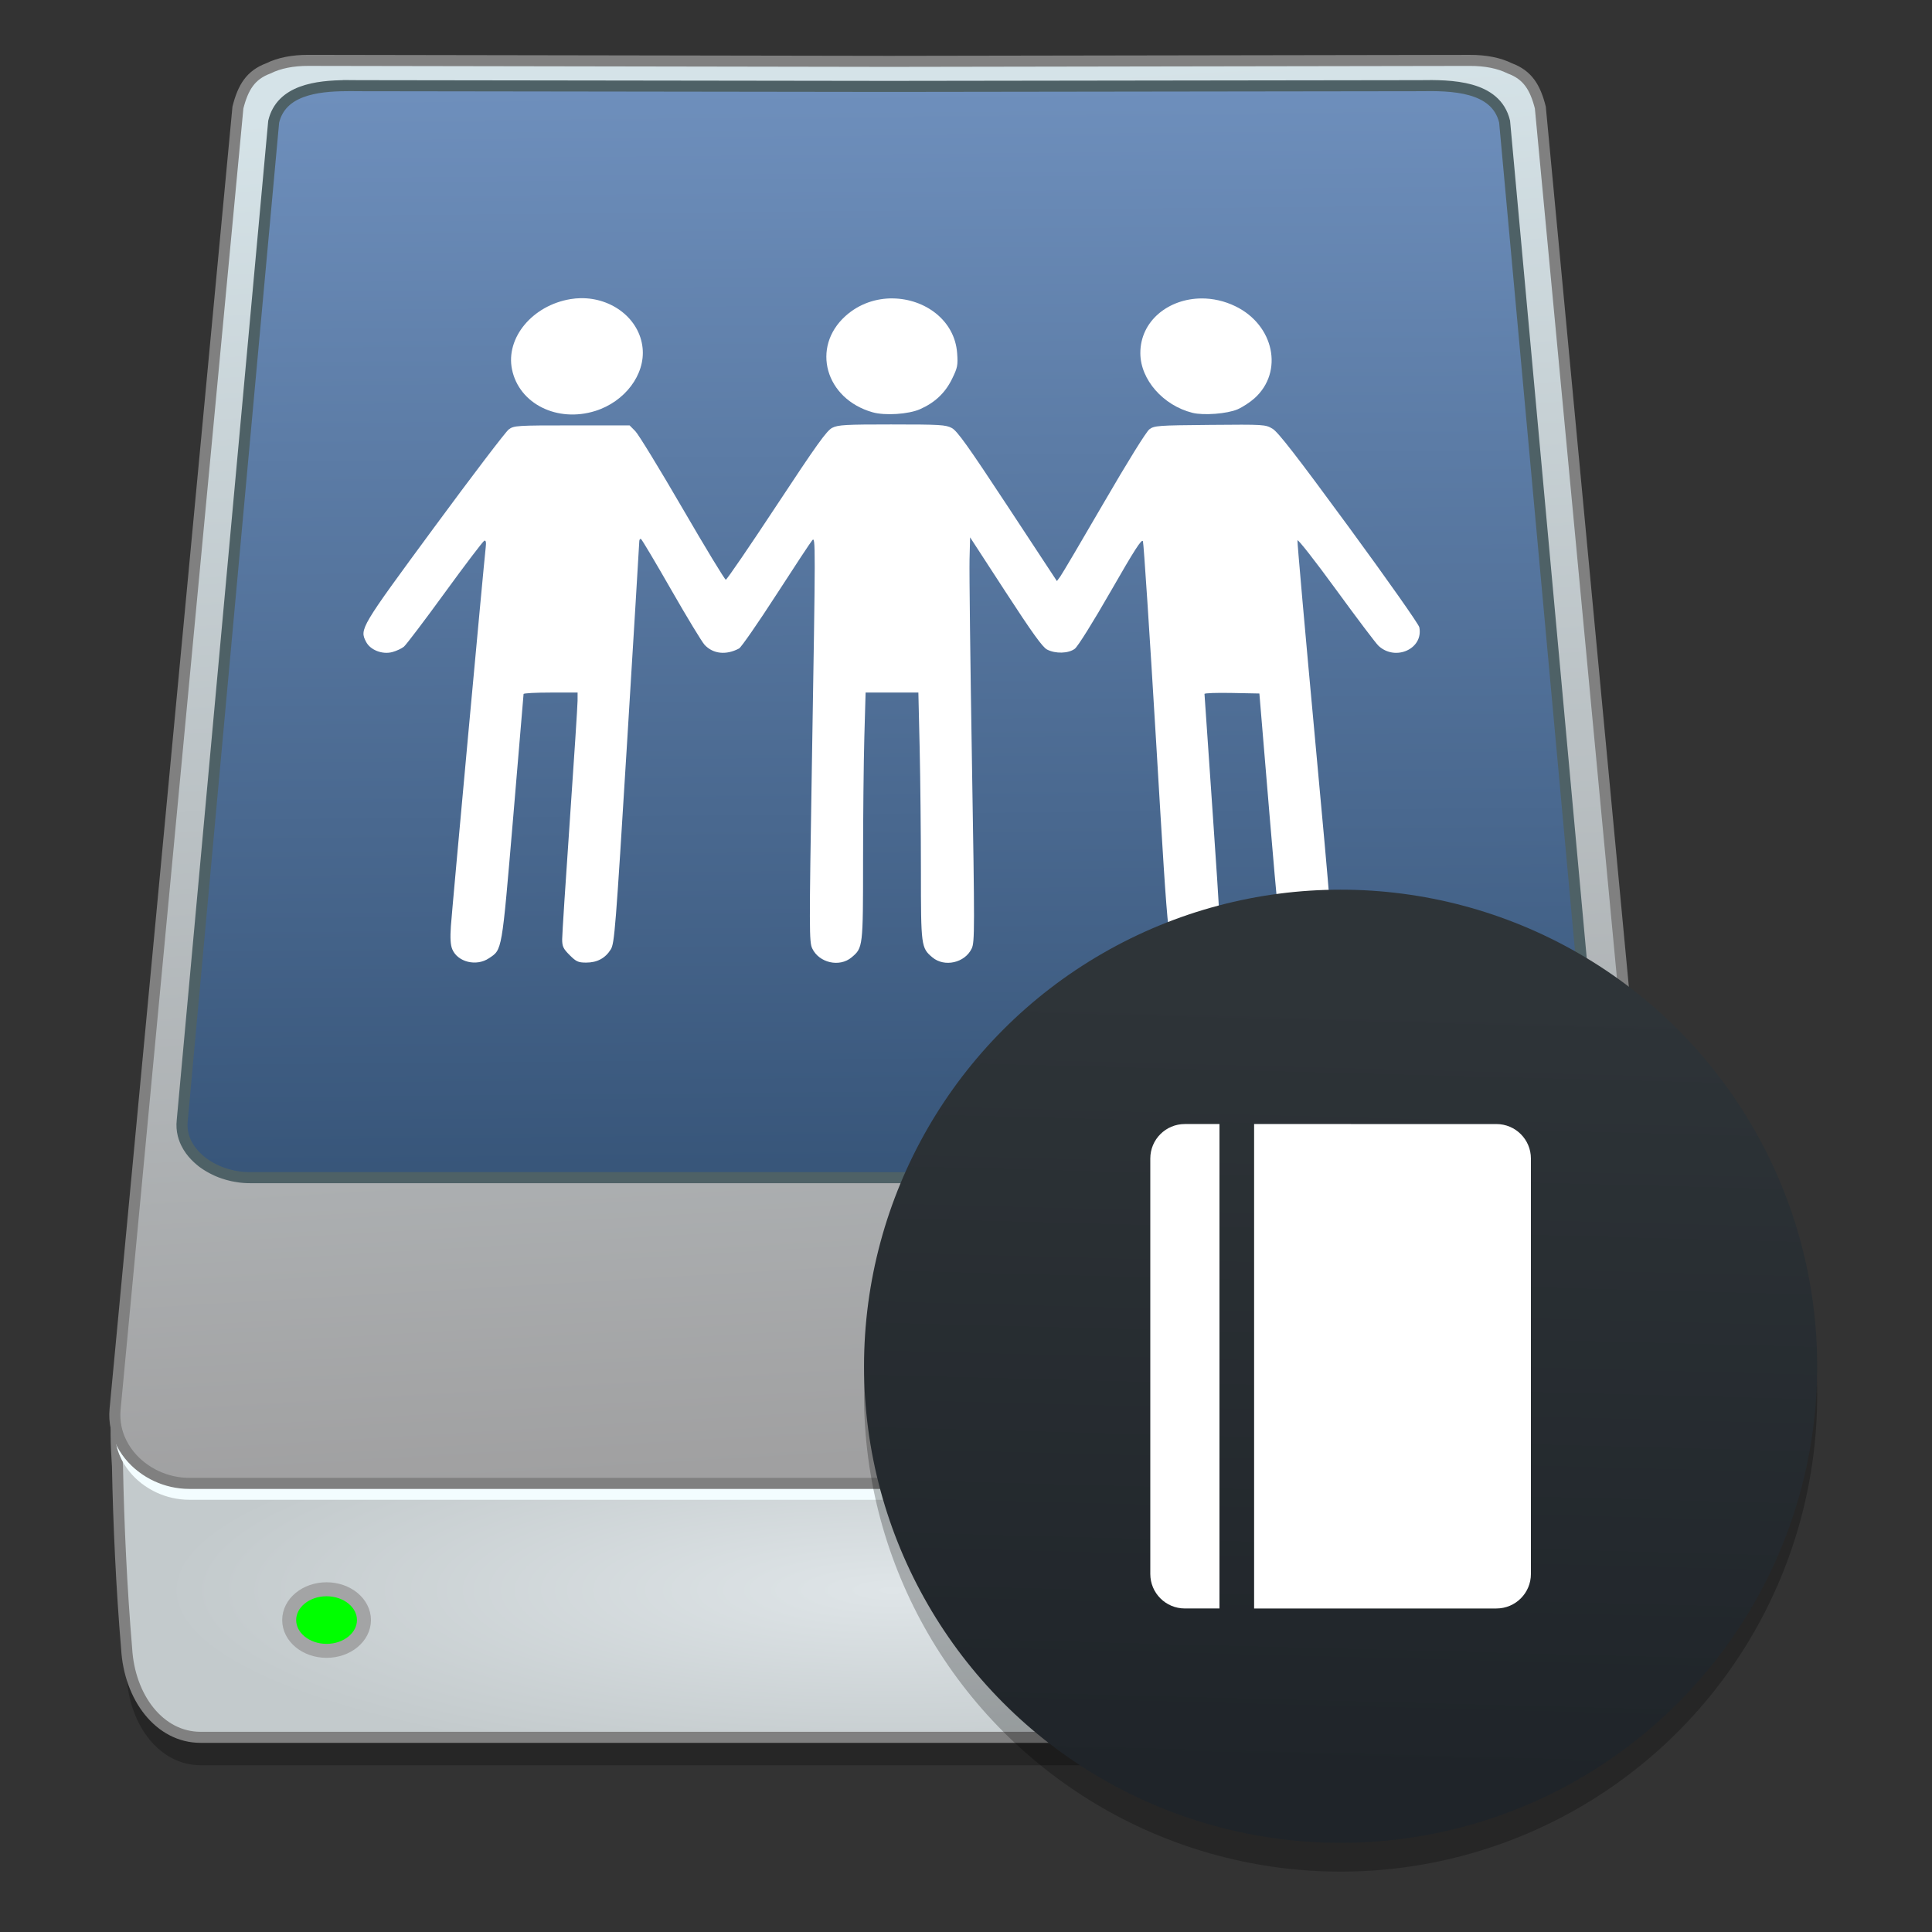 <?xml version="1.0" encoding="UTF-8" standalone="no"?>
<svg
   xmlns:osb="http://www.openswatchbook.org/uri/2009/osb"
   xmlns:dc="http://purl.org/dc/elements/1.1/"
   xmlns:cc="http://creativecommons.org/ns#"
   xmlns:rdf="http://www.w3.org/1999/02/22-rdf-syntax-ns#"
   xmlns:svg="http://www.w3.org/2000/svg"
   xmlns="http://www.w3.org/2000/svg"
   xmlns:xlink="http://www.w3.org/1999/xlink"
   xmlns:sodipodi="http://sodipodi.sourceforge.net/DTD/sodipodi-0.dtd"
   xmlns:inkscape="http://www.inkscape.org/namespaces/inkscape"
   width="128"
   height="128"
   viewBox="0 0 128 128"
   version="1.1"
   id="svg340"
   sodipodi:docname="preferences-system-network-server-ldap.svg"
   inkscape:version="0.92.4 (5da689c313, 2019-01-14)">
  <rect x="0" y="0" width="128" height="128" fill="#333333" stroke="none"/>
  <sodipodi:namedview
     pagecolor="#ffffff"
     bordercolor="#666666"
     borderopacity="1"
     objecttolerance="10"
     gridtolerance="10"
     guidetolerance="10"
     inkscape:pageopacity="0"
     inkscape:pageshadow="2"
     inkscape:window-width="1600"
     inkscape:window-height="838"
     id="namedview342"
     showgrid="false"
     inkscape:zoom="0.921875"
     inkscape:cx="-100.97655"
     inkscape:cy="45.523307"
     inkscape:window-x="-8"
     inkscape:window-y="-8"
     inkscape:window-maximized="1"
     inkscape:current-layer="svg340" />
  <defs
     id="defs205">
    <linearGradient
       inkscape:collect="always"
       id="linearGradient891">
      <stop
         style="stop-color:#6e8fbc;stop-opacity:1"
         offset="0"
         id="stop887" />
      <stop
         style="stop-color:#375579;stop-opacity:1"
         offset="1"
         id="stop889" />
    </linearGradient>
    <linearGradient
       id="linearGradient5420"
       inkscape:collect="always">
      <stop
         id="stop5416"
         offset="0"
         style="stop-color:#d5e3e8;stop-opacity:1" />
      <stop
         id="stop5418"
         offset="1"
         style="stop-color:#a0a0a1;stop-opacity:1" />
    </linearGradient>
    <linearGradient
       id="linearGradient5408"
       inkscape:collect="always">
      <stop
         id="stop5404"
         offset="0"
         style="stop-color:#dfe5e8;stop-opacity:1" />
      <stop
         id="stop5406"
         offset="1"
         style="stop-color:#c3cacc;stop-opacity:1" />
    </linearGradient>
    <linearGradient
       osb:paint="solid"
       id="linearGradient6987">
      <stop
         id="stop6985"
         offset="0"
         style="stop-color:#77d2fb;stop-opacity:1;" />
    </linearGradient>
    <radialGradient
       gradientUnits="userSpaceOnUse"
       gradientTransform="matrix(0.645,0,0,0.161,-437.627,-72.601)"
       r="74.884"
       fy="372.055"
       fx="502.621"
       cy="372.055"
       cx="502.621"
       id="radialGradient5414"
       xlink:href="#linearGradient5408"
       inkscape:collect="always" />
    <linearGradient
       gradientTransform="matrix(0.684,0,0,0.684,-457.407,-260.244)"
       gradientUnits="userSpaceOnUse"
       y2="349.103"
       x2="504.38"
       y1="216.144"
       x1="496.552"
       id="linearGradient5422"
       xlink:href="#linearGradient5420"
       inkscape:collect="always" />
    <linearGradient
       y2="324.152"
       x2="502.798"
       y1="216.43"
       x1="501.827"
       gradientTransform="matrix(0.672,0,0,0.672,-452.165,-257.634)"
       gradientUnits="userSpaceOnUse"
       id="linearGradient5448"
       xlink:href="#linearGradient891"
       inkscape:collect="always" />
    <linearGradient
       inkscape:collect="always"
       id="linearGradient980">
      <stop
         style="stop-color:#1f2429;stop-opacity:1"
         offset="0"
         id="stop976" />
      <stop
         style="stop-color:#2e3438;stop-opacity:1"
         offset="1"
         id="stop978" />
    </linearGradient>
    <linearGradient
       y2="280.876"
       x2="-13.411"
       y1="295.296"
       x1="-13.785"
       gradientTransform="matrix(3.603,0,0,3.603,-37.209,-1064.208)"
       gradientUnits="userSpaceOnUse"
       id="linearGradient1731"
       xlink:href="#linearGradient980"
       inkscape:collect="always" />
  </defs>
  <g
     id="g1453"
     transform="translate(172.563,118.054)">
    <g
       id="g1485"
       transform="matrix(0.202,0,0,0.188,-174.934,-184.146)" />
    <g
       id="g1487"
       transform="matrix(0.202,0,0,0.188,-174.934,-184.146)" />
    <g
       id="g1489"
       transform="matrix(0.202,0,0,0.188,-174.934,-184.146)" />
    <g
       id="g1491"
       transform="matrix(0.202,0,0,0.188,-174.934,-184.146)" />
    <g
       id="g1493"
       transform="matrix(0.202,0,0,0.188,-174.934,-184.146)" />
    <g
       id="g1495"
       transform="matrix(0.202,0,0,0.188,-174.934,-184.146)" />
    <g
       id="g1497"
       transform="matrix(0.202,0,0,0.188,-174.934,-184.146)" />
    <g
       id="g1499"
       transform="matrix(0.202,0,0,0.188,-174.934,-184.146)" />
    <g
       id="g1501"
       transform="matrix(0.202,0,0,0.188,-174.934,-184.146)" />
    <g
       id="g1503"
       transform="matrix(0.202,0,0,0.188,-174.934,-184.146)" />
    <g
       id="g1505"
       transform="matrix(0.202,0,0,0.188,-174.934,-184.146)" />
    <g
       id="g1507"
       transform="matrix(0.202,0,0,0.188,-174.934,-184.146)" />
    <g
       id="g1509"
       transform="matrix(0.202,0,0,0.188,-174.934,-184.146)" />
    <g
       id="g1511"
       transform="matrix(0.202,0,0,0.188,-174.934,-184.146)" />
    <g
       id="g1513"
       transform="matrix(0.202,0,0,0.188,-174.934,-184.146)" />
    <path
       inkscape:connector-curvature="0"
       id="path869"
       d="m -152.133,-112.21 c -1.031,-0.002 -1.923,0.17 -2.648,0.53 -1.179,0.437 -1.679,1.257 -2.019,2.593 l -8.137,86.242 c -0.04,0.423 -0.014,0.835 0.068,1.227 0.002,0.011 0.007,0.023 0.009,0.034 -0.014,0.8 0.023,1.661 0.081,2.531 0.07,3.766 0.27,8.137 0.605,12.057 0.183,3.258 2.182,5.892 4.894,5.892 h 0.29 6.89 76.596 0.29 6.89 0.29 c 2.712,0 4.713,-2.634 4.896,-5.892 0.335,-3.92 0.535,-8.291 0.605,-12.057 0.058,-0.868 0.095,-1.727 0.081,-2.526 0.003,-0.011 0.006,-0.026 0.009,-0.038 0.083,-0.392 0.108,-0.804 0.068,-1.227 l -8.139,-86.244 c -0.34,-1.335 -0.84,-2.155 -2.019,-2.593 -0.725,-0.36 -1.617,-0.532 -2.648,-0.53 l -38.477,0.063 z"
       style="opacity:0.25;fill:#000000;fill-opacity:1;stroke:none;stroke-width:0.732;stroke-miterlimit:4;stroke-dasharray:none;stroke-opacity:1" />
    <path
       inkscape:connector-curvature="0"
       id="rect5373"
       d="m -163.225,-27.019 c -1.79,0.31 -1.748,3.215 -1.554,6.118 0.07,3.766 0.271,8.136 0.605,12.056 0.183,3.258 2.183,5.893 4.895,5.893 h 0.29 6.89 76.595 0.29 6.891 0.29 c 2.712,0 4.712,-2.636 4.895,-5.893 0.335,-3.92 0.535,-8.29 0.605,-12.056 0.194,-2.903 0.236,-5.808 -1.554,-6.118 h -7.18 -38.799 -7.18 -38.799 z"
       style="opacity:1;fill:url(#radialGradient5414);fill-opacity:1;stroke:#808080;stroke-width:0.732;stroke-miterlimit:4;stroke-dasharray:none;stroke-opacity:1" />
    <path
       style="opacity:1;fill:#f3fdff;fill-opacity:1;stroke:none;stroke-width:3.378;stroke-miterlimit:4;stroke-dasharray:none;stroke-opacity:1"
       d="m -152.132,-112.968 c -1.031,-0.002 -1.924,0.169 -2.649,0.529 -1.179,0.437 -1.679,1.257 -2.019,2.593 l -8.138,86.242 c -0.04,0.423 -0.014,0.834 0.069,1.227 0.033,0.157 0.075,0.311 0.126,0.461 0.025,0.075 0.053,0.15 0.082,0.223 0.088,0.22 0.195,0.433 0.319,0.635 0.206,0.338 0.456,0.649 0.744,0.927 0.058,0.055 0.116,0.11 0.177,0.163 0.302,0.265 0.638,0.495 0.999,0.684 0.072,0.038 0.145,0.074 0.219,0.109 0.668,0.311 1.412,0.485 2.177,0.485 h 92.739 c 1.786,0 3.454,-0.949 4.317,-2.367 0.123,-0.202 0.23,-0.415 0.319,-0.635 0.029,-0.074 0.057,-0.148 0.082,-0.223 0.051,-0.15 0.093,-0.304 0.126,-0.461 0.083,-0.392 0.109,-0.803 0.069,-1.227 l -8.138,-86.242 c -0.34,-1.335 -0.84,-2.155 -2.019,-2.593 -0.725,-0.36 -1.617,-0.531 -2.649,-0.529 l -38.476,0.064 z"
       id="path5490"
       inkscape:connector-curvature="0" />
    <path
       inkscape:connector-curvature="0"
       id="rect5346"
       d="m -152.132,-114.054 c -1.031,-0.002 -1.924,0.169 -2.649,0.529 -1.179,0.437 -1.679,1.257 -2.019,2.593 l -8.138,86.242 c -0.04,0.423 -0.014,0.834 0.069,1.227 0.033,0.157 0.075,0.311 0.126,0.461 0.025,0.075 0.053,0.15 0.082,0.223 0.088,0.22 0.195,0.433 0.319,0.635 0.206,0.338 0.456,0.649 0.744,0.927 0.058,0.055 0.116,0.11 0.177,0.163 0.302,0.265 0.638,0.495 0.999,0.684 0.072,0.038 0.145,0.074 0.219,0.109 0.668,0.311 1.412,0.485 2.177,0.485 h 92.739 c 1.786,0 3.454,-0.949 4.317,-2.367 0.123,-0.203 0.23,-0.415 0.319,-0.635 0.029,-0.074 0.057,-0.148 0.082,-0.223 0.051,-0.151 0.093,-0.305 0.126,-0.461 0.083,-0.392 0.109,-0.803 0.069,-1.227 l -8.138,-86.242 c -0.34,-1.335 -0.84,-2.155 -2.019,-2.592 -0.725,-0.36 -1.617,-0.531 -2.649,-0.529 l -38.476,0.063 z"
       style="opacity:1;fill:url(#linearGradient5422);fill-opacity:1;stroke:#808080;stroke-width:0.732;stroke-miterlimit:4;stroke-dasharray:none;stroke-opacity:1" />
    <path
       inkscape:connector-curvature="0"
       id="path5365"
       d="m -149.618,-112.38 c -1.983,0.015 -4.312,0.303 -4.813,2.385 l -6.059,66.184 c -0.036,0.325 -0.013,0.64 0.063,0.941 0.03,0.12 0.069,0.238 0.115,0.354 0.023,0.058 0.048,0.115 0.075,0.171 0.081,0.169 0.178,0.332 0.291,0.487 0.048,0.067 0.1,0.132 0.153,0.196 0.016,0.023 0.034,0.038 0.051,0.056 0.038,0.043 0.076,0.087 0.117,0.129 0.022,0.023 0.045,0.044 0.067,0.067 0.039,0.039 0.077,0.076 0.118,0.114 0.021,0.023 0.044,0.038 0.065,0.056 0.036,0.03 0.071,0.063 0.108,0.093 0.009,0.008 0.02,0.015 0.029,0.023 0.013,0.011 0.026,0.023 0.039,0.034 0.031,0.026 0.062,0.049 0.094,0.072 0.016,0.011 0.034,0.026 0.05,0.034 0.034,0.026 0.068,0.047 0.102,0.071 0.038,0.026 0.077,0.052 0.117,0.076 0.037,0.026 0.074,0.046 0.111,0.068 0.04,0.026 0.08,0.047 0.12,0.069 0.039,0.023 0.078,0.042 0.117,0.063 0.041,0.023 0.082,0.042 0.124,0.062 0.04,0.023 0.08,0.039 0.121,0.057 0.017,0.008 0.033,0.019 0.05,0.026 0.047,0.023 0.094,0.039 0.141,0.059 0.009,0.003 0.019,0.008 0.029,0.011 0.01,0.003 0.02,0.011 0.031,0.015 0.076,0.03 0.154,0.058 0.232,0.084 0,0 3.3e-4,0 3.3e-4,0 0.085,0.03 0.172,0.055 0.259,0.08 0.028,0.008 0.057,0.015 0.085,0.023 0.061,0.019 0.123,0.03 0.185,0.046 0.032,0.008 0.064,0.015 0.096,0.023 0.06,0.015 0.12,0.026 0.181,0.034 0.031,0.008 0.062,0.011 0.093,0.015 0.065,0.011 0.131,0.019 0.197,0.03 0.029,0.003 0.057,0.008 0.086,0.011 0.071,0.008 0.143,0.015 0.215,0.019 0.024,0.002 0.047,0.003 0.07,0.003 0.096,0.008 0.192,0.008 0.289,0.008 h 84.695 c 0.097,0 0.193,-0.003 0.289,-0.008 0.024,-0.002 0.047,-0.003 0.07,-0.003 0.072,-0.003 0.143,-0.011 0.215,-0.019 0.029,-0.003 0.057,-0.008 0.086,-0.011 0.066,-0.008 0.132,-0.019 0.197,-0.03 0.031,-0.003 0.062,-0.011 0.093,-0.015 0.061,-0.011 0.121,-0.023 0.181,-0.034 0.032,-0.008 0.064,-0.015 0.095,-0.023 0.064,-0.015 0.127,-0.034 0.19,-0.048 0.026,-0.008 0.053,-0.015 0.08,-0.023 0.088,-0.026 0.175,-0.052 0.261,-0.081 0,0 3.36e-4,0 3.36e-4,0 0.078,-0.03 0.156,-0.055 0.232,-0.084 0.01,-0.003 0.019,-0.008 0.028,-0.011 0.013,-0.008 0.026,-0.011 0.04,-0.019 0.044,-0.019 0.089,-0.038 0.133,-0.055 0.017,-0.008 0.033,-0.019 0.05,-0.026 0.041,-0.019 0.082,-0.039 0.123,-0.058 0.04,-0.023 0.081,-0.039 0.12,-0.06 0.04,-0.023 0.08,-0.042 0.12,-0.065 0.041,-0.026 0.082,-0.046 0.123,-0.07 0.036,-0.023 0.072,-0.043 0.107,-0.066 0.04,-0.026 0.079,-0.051 0.118,-0.077 0.035,-0.026 0.068,-0.047 0.102,-0.071 0.016,-0.011 0.034,-0.026 0.05,-0.034 0.032,-0.026 0.063,-0.048 0.094,-0.072 0.013,-0.011 0.026,-0.023 0.039,-0.03 0.01,-0.008 0.019,-0.015 0.029,-0.023 0.037,-0.03 0.072,-0.062 0.108,-0.093 0.022,-0.019 0.044,-0.038 0.065,-0.056 0.041,-0.038 0.079,-0.075 0.118,-0.113 0.022,-0.023 0.046,-0.044 0.067,-0.067 0.052,-0.054 0.101,-0.109 0.149,-0.164 0.004,-0.008 0.011,-0.011 0.016,-0.019 2.68e-4,-3.4e-4 4.19e-4,-6.8e-4 6.69e-4,-0.002 0.054,-0.065 0.107,-0.132 0.156,-0.199 0.113,-0.155 0.21,-0.318 0.291,-0.487 0.027,-0.056 0.052,-0.113 0.075,-0.171 0.046,-0.116 0.085,-0.234 0.115,-0.354 0.057,-0.226 0.084,-0.46 0.079,-0.699 -0.002,-0.08 -0.008,-0.161 -0.016,-0.242 l -6.06,-66.185 c -0.572,-2.379 -3.532,-2.415 -5.635,-2.379 l -35.139,0.048 -35.139,-0.048 c -0.263,-0.003 -0.539,-0.008 -0.823,-0.008 z"
       style="opacity:1;fill:url(#linearGradient5448);fill-opacity:1;stroke:#4e6166;stroke-width:0.732;stroke-miterlimit:4;stroke-dasharray:none;stroke-opacity:1" />
    <ellipse
       ry="2.04"
       rx="2.477"
       cy="-10.721"
       cx="-150.927"
       id="path5424"
       style="opacity:1;fill:#00ff00;fill-opacity:1;stroke:#a3a4a5;stroke-width:0.926;stroke-linecap:round;stroke-miterlimit:4;stroke-dasharray:none;stroke-opacity:1" />
    <g
       style="fill:#ffffff;fill-opacity:1;stroke-width:1.05"
       transform="matrix(0.995,0,0,0.995,-195.838,-178.242)"
       id="g1005">
      <path
         inkscape:connector-curvature="0"
         style="opacity:1;fill:#ffffff;fill-opacity:1;stroke:none;stroke-width:7.109;stroke-linecap:round;stroke-linejoin:round;stroke-miterlimit:4;stroke-dasharray:none;stroke-opacity:1"
         d="m 312.408,-274.646 c -5.865,2.4e-4 -9.25,0.026 -11.354,0.145 -2.104,0.119 -2.926,0.33 -3.668,0.703 -0.345,0.174 -0.763,0.524 -1.352,1.191 -0.589,0.667 -1.349,1.65 -2.381,3.09 -2.064,2.88 -5.216,7.584 -10.252,15.227 -6.763,10.263 -12.505,18.658 -12.76,18.658 -0.255,0 -5.15,-8.069 -10.877,-17.932 -5.727,-9.863 -11.06,-18.587 -11.854,-19.387 l -1.443,-1.455 h -14.496 c -6.953,0 -10.591,0.01 -12.654,0.141 -1.032,0.065 -1.671,0.161 -2.133,0.301 -0.462,0.139 -0.748,0.323 -1.076,0.564 -0.753,0.553 -9.186,11.63 -18.742,24.613 -4.655,6.324 -8.157,11.083 -10.764,14.715 -2.607,3.632 -4.318,6.135 -5.396,7.949 -1.079,1.814 -1.524,2.937 -1.596,3.809 -0.071,0.871 0.231,1.491 0.646,2.295 0.267,0.516 0.656,0.977 1.129,1.367 0.473,0.39 1.031,0.709 1.633,0.943 0.602,0.234 1.249,0.382 1.902,0.43 0.653,0.048 1.312,-0.007 1.939,-0.176 1.022,-0.275 2.323,-0.879 2.891,-1.342 0.567,-0.463 5.221,-6.607 10.344,-13.652 5.123,-7.046 9.567,-12.891 9.877,-12.99 0.193,-0.062 0.317,0.039 0.373,0.312 0.057,0.273 0.046,0.719 -0.029,1.35 -0.429,3.6 -8.473,91.092 -8.756,95.236 -0.101,1.481 -0.125,2.65 -0.068,3.582 0.057,0.932 0.194,1.629 0.418,2.17 0.335,0.809 0.882,1.489 1.562,2.02 0.68,0.531 1.494,0.913 2.365,1.127 0.871,0.214 1.799,0.261 2.707,0.121 0.908,-0.14 1.795,-0.466 2.584,-0.998 l 0.002,0.002 c 0.838,-0.565 1.456,-0.929 1.957,-1.686 0.501,-0.757 0.883,-1.906 1.252,-4.041 0.737,-4.27 1.415,-12.485 2.854,-29.389 1.447,-17.006 2.633,-31.083 2.635,-31.283 0.002,-0.2 3.057,-0.363 6.789,-0.363 h 6.785 l -0.006,2.061 c -0.002,1.133 -0.873,14.6 -1.936,29.928 -1.063,15.328 -1.934,28.82 -1.936,29.984 -9.6e-4,0.907 0.066,1.505 0.334,2.076 0.268,0.571 0.739,1.116 1.545,1.922 0.827,0.827 1.367,1.299 1.951,1.562 0.584,0.264 1.211,0.32 2.215,0.32 1.372,0 2.573,-0.276 3.602,-0.828 1.028,-0.552 1.884,-1.381 2.568,-2.486 0.234,-0.378 0.425,-0.873 0.627,-2.133 0.201,-1.26 0.412,-3.283 0.684,-6.721 0.542,-6.875 1.328,-19.401 2.764,-42.764 1.69,-27.499 3.078,-50.393 3.084,-50.875 0.005,-0.482 0.209,-0.756 0.449,-0.607 0.24,0.149 3.652,5.886 7.582,12.75 3.93,6.864 7.703,13.087 8.385,13.824 0.53,0.573 1.134,1.023 1.793,1.352 0.659,0.328 1.373,0.534 2.121,0.613 0.748,0.079 1.53,0.032 2.328,-0.143 0.798,-0.175 1.61,-0.478 2.418,-0.91 0.532,-0.285 4.743,-6.36 9.357,-13.502 4.614,-7.142 8.682,-13.305 9.037,-13.695 0.105,-0.115 0.195,-0.196 0.273,-0.143 0.078,0.054 0.144,0.243 0.195,0.672 0.103,0.858 0.153,2.672 0.146,6.268 -0.012,7.191 -0.246,21.505 -0.711,49.549 -0.346,20.861 -0.517,32.011 -0.506,38.148 0.006,3.069 0.056,4.885 0.154,6.035 0.098,1.15 0.243,1.633 0.436,2.039 0.431,0.909 1.074,1.664 1.846,2.244 0.771,0.58 1.67,0.986 2.609,1.199 0.939,0.213 1.92,0.234 2.855,0.041 0.935,-0.193 1.825,-0.6 2.584,-1.238 0.715,-0.602 1.252,-1.064 1.656,-1.756 0.404,-0.692 0.674,-1.615 0.855,-3.141 0.363,-3.051 0.368,-8.51 0.369,-19.346 4.9e-4,-10.871 0.143,-24.836 0.318,-31.033 l 0.32,-11.268 h 6.629 6.631 l 0.32,13.893 c 0.176,7.64 0.318,21.605 0.318,31.033 0,9.407 0.016,14.217 0.383,16.973 0.184,1.378 0.455,2.242 0.857,2.91 0.402,0.668 0.935,1.141 1.641,1.734 0.757,0.637 1.646,1.041 2.58,1.234 0.934,0.193 1.914,0.174 2.854,-0.037 0.939,-0.211 1.837,-0.615 2.607,-1.191 0.77,-0.577 1.413,-1.325 1.842,-2.229 0.189,-0.398 0.33,-0.894 0.426,-2.072 0.096,-1.178 0.146,-3.039 0.15,-6.17 0.008,-6.261 -0.167,-17.598 -0.518,-38.705 -0.413,-24.882 -0.684,-47.744 -0.605,-50.805 l 0.143,-5.564 8.908,13.701 c 3.327,5.117 5.651,8.594 7.283,10.863 1.632,2.27 2.574,3.332 3.139,3.625 1.06,0.551 2.402,0.806 3.68,0.771 0.639,-0.017 1.261,-0.106 1.824,-0.266 0.564,-0.16 1.069,-0.391 1.471,-0.691 0.378,-0.283 1.516,-1.942 3.121,-4.51 1.605,-2.567 3.676,-6.042 5.916,-9.949 2.996,-5.226 4.948,-8.544 6.186,-10.467 0.619,-0.961 1.059,-1.574 1.361,-1.9 0.302,-0.327 0.469,-0.37 0.537,-0.189 0.194,0.511 1.691,23.287 3.326,50.609 1.627,27.191 2.371,40.18 3.119,46.646 0.374,3.233 0.75,4.836 1.238,5.768 0.244,0.466 0.516,0.764 0.83,1.014 0.314,0.25 0.67,0.452 1.082,0.727 0.852,0.567 1.801,0.901 2.766,1.025 0.964,0.124 1.944,0.039 2.854,-0.23 0.91,-0.269 1.751,-0.723 2.439,-1.336 0.688,-0.613 1.224,-1.387 1.523,-2.295 0.23,-0.696 0.27,-2.574 0.037,-7.396 -0.233,-4.822 -0.741,-12.589 -1.607,-25.059 -1.175,-16.906 -2.138,-30.908 -2.141,-31.115 -0.003,-0.209 3.1,-0.316 6.895,-0.242 l 6.898,0.135 2.572,30.775 c 0.961,11.496 1.655,19.308 2.184,24.42 0.528,5.112 0.892,7.524 1.191,8.221 0.289,0.674 0.663,1.268 1.1,1.781 0.437,0.513 0.937,0.944 1.479,1.295 0.541,0.35 1.125,0.62 1.729,0.807 0.603,0.186 1.225,0.289 1.848,0.311 0.622,0.021 1.245,-0.04 1.844,-0.186 0.599,-0.146 1.175,-0.375 1.707,-0.689 0.532,-0.314 1.022,-0.713 1.445,-1.197 0.423,-0.484 0.779,-1.052 1.051,-1.707 0.234,-0.565 0.169,-3.161 -0.432,-10.752 -0.601,-7.591 -1.737,-20.177 -3.643,-40.723 -2.555,-27.552 -4.583,-50.426 -4.504,-50.834 0.079,-0.408 4.426,5.139 9.66,12.326 5.234,7.187 10.05,13.562 10.703,14.168 0.533,0.495 1.109,0.879 1.709,1.16 0.6,0.281 1.223,0.459 1.846,0.545 0.623,0.086 1.246,0.078 1.85,-0.012 0.603,-0.09 1.185,-0.264 1.727,-0.51 0.541,-0.246 1.04,-0.564 1.477,-0.947 0.436,-0.383 0.809,-0.83 1.098,-1.33 0.288,-0.5 0.492,-1.054 0.59,-1.652 0.098,-0.598 0.09,-1.241 -0.045,-1.918 -0.152,-0.76 -8.096,-12.047 -17.652,-25.082 -6.577,-8.97 -11.033,-14.96 -14.02,-18.812 -2.986,-3.853 -4.504,-5.566 -5.201,-5.98 -0.453,-0.269 -0.808,-0.472 -1.301,-0.623 -0.493,-0.151 -1.123,-0.251 -2.123,-0.312 -2,-0.123 -5.483,-0.097 -12.318,-0.035 -6.543,0.059 -10.036,0.104 -12.049,0.25 -1.006,0.073 -1.642,0.173 -2.104,0.311 -0.461,0.138 -0.748,0.314 -1.057,0.545 -0.386,0.288 -1.755,2.325 -3.771,5.574 -2.016,3.249 -4.682,7.711 -7.66,12.844 -5.565,9.591 -10.498,17.951 -10.961,18.578 l -0.842,1.139 -12.359,-18.781 c -4.974,-7.559 -8.146,-12.297 -10.244,-15.236 -2.098,-2.94 -3.123,-4.08 -3.803,-4.441 -0.763,-0.406 -1.507,-0.631 -3.566,-0.754 -2.059,-0.123 -5.434,-0.143 -11.459,-0.143 z"
         id="path999"
         transform="matrix(0.265,0,0,0.265,0,161.533)" />
      <path
         inkscape:connector-curvature="0"
         style="opacity:1;fill:#ffffff;fill-opacity:1;stroke:none;stroke-width:7.109;stroke-linecap:round;stroke-linejoin:round;stroke-miterlimit:4;stroke-dasharray:none;stroke-opacity:1"
         d="m 390.223,-306.307 c -1.038,0.002 -2.06,0.092 -3.051,0.264 -0.991,0.171 -1.951,0.423 -2.871,0.752 -0.92,0.328 -1.798,0.733 -2.623,1.207 -0.825,0.474 -1.596,1.016 -2.303,1.623 -0.706,0.607 -1.348,1.279 -1.912,2.008 -0.564,0.729 -1.05,1.515 -1.447,2.354 -0.397,0.839 -0.703,1.73 -0.91,2.666 -0.207,0.936 -0.312,1.919 -0.305,2.941 0.012,1.651 0.374,3.292 1.027,4.855 0.653,1.563 1.596,3.048 2.768,4.385 1.172,1.336 2.572,2.525 4.141,3.496 1.569,0.971 3.307,1.724 5.15,2.189 1.398,0.353 3.588,0.414 5.752,0.246 2.164,-0.168 4.303,-0.563 5.6,-1.125 1.245,-0.539 3.17,-1.799 4.277,-2.799 0.919,-0.831 1.685,-1.741 2.303,-2.707 0.618,-0.966 1.086,-1.988 1.412,-3.043 0.326,-1.054 0.507,-2.141 0.551,-3.236 0.044,-1.095 -0.051,-2.2 -0.279,-3.289 -0.228,-1.089 -0.59,-2.162 -1.08,-3.197 -0.49,-1.035 -1.109,-2.031 -1.852,-2.965 -0.743,-0.934 -1.609,-1.805 -2.594,-2.59 -0.985,-0.785 -2.088,-1.485 -3.305,-2.074 -1.395,-0.675 -2.817,-1.166 -4.234,-1.488 -1.418,-0.322 -2.831,-0.475 -4.215,-0.473 z"
         id="path997"
         transform="matrix(0.265,0,0,0.265,0,161.533)" />
      <path
         inkscape:connector-curvature="0"
         style="opacity:1;fill:#ffffff;fill-opacity:1;stroke:none;stroke-width:7.109;stroke-linecap:round;stroke-linejoin:round;stroke-miterlimit:4;stroke-dasharray:none;stroke-opacity:1"
         d="m 312.646,-306.318 c -1.044,-0.015 -2.095,0.06 -3.139,0.229 -1.043,0.169 -2.078,0.431 -3.092,0.793 -1.014,0.362 -2.005,0.824 -2.959,1.389 -0.954,0.565 -1.873,1.236 -2.738,2.014 -1.091,0.981 -1.987,2.04 -2.699,3.152 -0.712,1.112 -1.24,2.277 -1.59,3.463 -0.35,1.186 -0.522,2.395 -0.525,3.598 -0.003,1.203 0.162,2.399 0.488,3.561 0.327,1.161 0.815,2.287 1.455,3.35 0.64,1.063 1.433,2.062 2.371,2.969 0.938,0.907 2.023,1.719 3.242,2.412 1.22,0.693 2.574,1.264 4.059,1.686 0.781,0.222 1.737,0.363 2.775,0.432 1.039,0.068 2.16,0.063 3.275,-0.01 1.115,-0.073 2.224,-0.214 3.234,-0.416 1.01,-0.202 1.923,-0.465 2.646,-0.785 1.862,-0.824 3.437,-1.844 4.762,-3.094 0.662,-0.625 1.262,-1.307 1.803,-2.051 0.541,-0.744 1.022,-1.549 1.451,-2.42 0.702,-1.425 1.082,-2.285 1.26,-3.17 0.178,-0.885 0.154,-1.798 0.045,-3.324 -0.075,-1.043 -0.258,-2.038 -0.537,-2.982 -0.279,-0.944 -0.655,-1.837 -1.113,-2.674 -0.458,-0.837 -1.001,-1.619 -1.613,-2.34 -0.612,-0.721 -1.293,-1.382 -2.033,-1.979 -1.48,-1.193 -3.191,-2.131 -5.029,-2.775 -1.839,-0.645 -3.806,-0.997 -5.799,-1.025 z"
         id="path995"
         transform="matrix(0.265,0,0,0.265,0,161.533)" />
      <path
         inkscape:connector-curvature="0"
         style="opacity:1;fill:#ffffff;fill-opacity:1;stroke:none;stroke-width:7.109;stroke-linecap:round;stroke-linejoin:round;stroke-miterlimit:4;stroke-dasharray:none;stroke-opacity:1"
         d="m 234.152,-306.369 c -0.818,0.014 -1.647,0.087 -2.48,0.223 -1.2,0.195 -2.357,0.495 -3.459,0.883 -1.102,0.388 -2.148,0.865 -3.129,1.42 -0.981,0.555 -1.896,1.186 -2.734,1.881 -0.838,0.695 -1.6,1.454 -2.273,2.262 -0.673,0.808 -1.258,1.665 -1.744,2.561 -0.486,0.895 -0.873,1.828 -1.15,2.783 -0.277,0.956 -0.446,1.934 -0.492,2.924 -0.046,0.99 0.029,1.989 0.236,2.986 0.224,1.078 0.57,2.097 1.021,3.047 0.452,0.95 1.009,1.832 1.658,2.639 0.649,0.807 1.389,1.537 2.205,2.186 0.816,0.648 1.708,1.213 2.66,1.688 0.952,0.474 1.967,0.859 3.025,1.145 1.058,0.285 2.161,0.471 3.295,0.553 1.134,0.081 2.298,0.058 3.477,-0.08 1.179,-0.138 2.373,-0.389 3.566,-0.762 1.864,-0.582 3.581,-1.445 5.1,-2.516 1.518,-1.071 2.838,-2.349 3.902,-3.764 1.064,-1.415 1.874,-2.966 2.375,-4.58 0.251,-0.807 0.424,-1.629 0.514,-2.459 0.089,-0.83 0.093,-1.668 0.008,-2.502 -0.094,-0.914 -0.282,-1.795 -0.559,-2.641 -0.276,-0.845 -0.639,-1.655 -1.078,-2.418 -0.439,-0.763 -0.954,-1.483 -1.535,-2.15 -0.581,-0.668 -1.228,-1.284 -1.932,-1.842 -1.406,-1.116 -3.038,-2 -4.811,-2.596 -0.887,-0.298 -1.808,-0.525 -2.756,-0.672 -0.948,-0.147 -1.921,-0.215 -2.91,-0.197 z"
         id="path993"
         transform="matrix(0.265,0,0,0.265,0,161.533)" />
    </g>
    <circle
       r="31.575"
       cy="-25.629"
       cx="-83.744"
       id="circle1715"
       style="opacity:0.25;fill:#000000;fill-opacity:1;stroke:none;stroke-width:0.991;stroke-miterlimit:4;stroke-dasharray:none;stroke-dashoffset:0;stroke-opacity:0.995" />
    <circle
       style="opacity:1;fill:url(#linearGradient1731);fill-opacity:1;stroke:none;stroke-width:0.991;stroke-miterlimit:4;stroke-dasharray:none;stroke-dashoffset:0;stroke-opacity:0.995"
       id="circle1717"
       cx="-83.744"
       cy="-27.536"
       r="31.575" />
    <path
       style="fill:#ffffff;fill-rule:nonzero;stroke:none;stroke-width:1.733"
       d="m -94.065,-43.584 c -1.266,0 -2.288,1.022 -2.288,2.288 v 27.519 c 0,1.266 1.022,2.288 2.288,2.288 h 2.295 v -32.096 z m 4.59,0 v 32.096 h 16.051 c 1.266,0 2.288,-1.022 2.288,-2.288 v -27.519 c 0,-1.266 -1.022,-2.288 -2.288,-2.288 z m 0,0"
       id="path331"
       inkscape:connector-curvature="0" />
  </g>
</svg>
